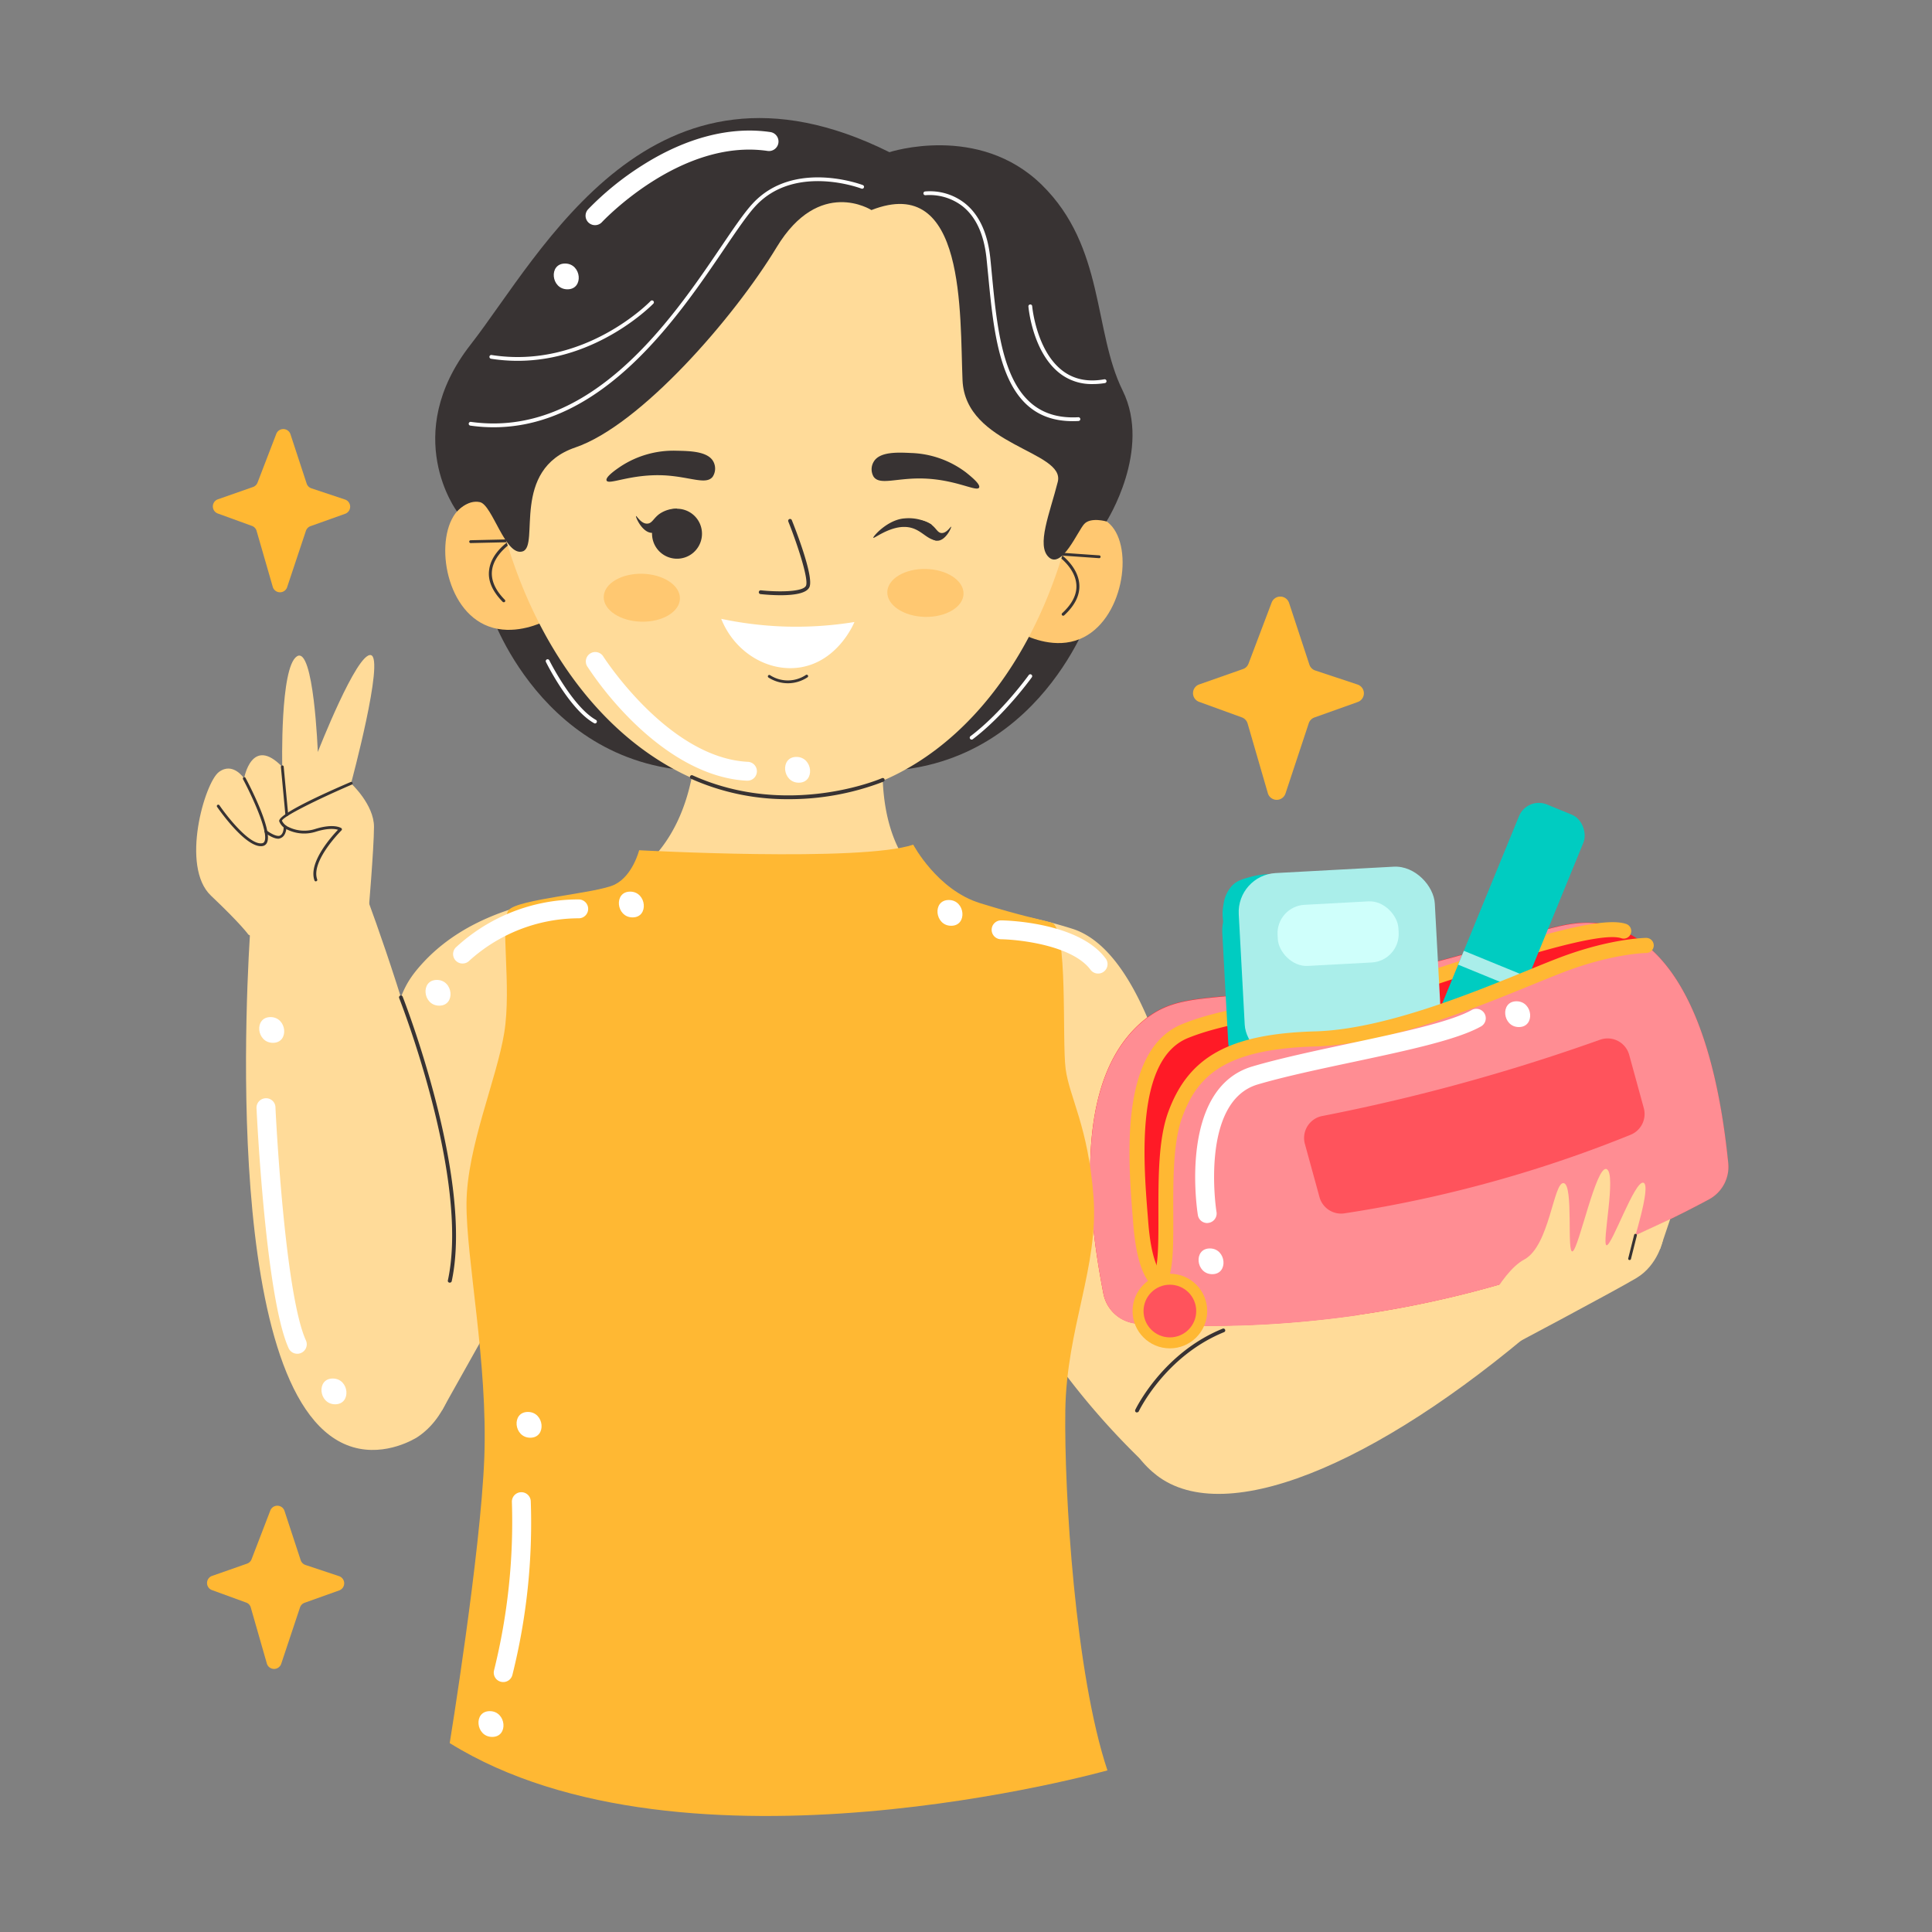 <svg height="512" viewBox="0 0 512 512" width="512" xmlns="http://www.w3.org/2000/svg" xmlns:xlink="http://www.w3.org/1999/xlink"><rect x="0" y="0" width="512" height="512" fill="#808080" stroke="none"/><clipPath id="clip-path"><rect height="84.53" rx="5.67" transform="matrix(.925 .379 -.379 .925 125.99 -131.72)" width="18.46" x="388" y="211.58"/></clipPath><g id="Cosmetic_Bag" data-name="Cosmetic Bag"><path d="m130.22 162.79s15.28 45.29 62.8 41.35l-41.37-50.06z" fill="#383333"/><path d="m288.89 162.79s-15.27 45.29-62.79 41.35l41.36-50.06z" fill="#383333"/><path d="m66.66 413.24 5-13a2 2 0 0 1 3.71.09l4.32 13.15a2 2 0 0 0 1.25 1.25l9 3a2 2 0 0 1 0 3.73l-9.24 3.3a2 2 0 0 0 -1.2 1.24l-5 15a2 2 0 0 1 -3.76-.07l-4.28-14.93a1.92 1.92 0 0 0 -1.21-1.3l-9.13-3.33a2 2 0 0 1 0-3.71l9.33-3.27a2 2 0 0 0 1.21-1.15z" fill="#ffb833"/><path d="m68.24 127.92 5-13a2 2 0 0 1 3.71.08l4.32 13.16a2 2 0 0 0 1.25 1.25l9 3a2 2 0 0 1 0 3.73l-9.24 3.3a2 2 0 0 0 -1.21 1.24l-5 15a2 2 0 0 1 -3.76-.07l-4.31-14.92a2 2 0 0 0 -1.21-1.31l-9.13-3.32a2 2 0 0 1 0-3.71l9.33-3.27a2 2 0 0 0 1.25-1.16z" fill="#ffb833"/><path d="m330.87 175.87 6.13-16.19a2.45 2.45 0 0 1 4.62.11l5.38 16.34a2.45 2.45 0 0 0 1.56 1.56l11.21 3.72a2.45 2.45 0 0 1 .05 4.63l-11.49 4.1a2.47 2.47 0 0 0 -1.5 1.54l-6.16 18.6a2.45 2.45 0 0 1 -4.68-.08l-5.36-18.46a2.47 2.47 0 0 0 -1.51-1.62l-11.34-4.12a2.45 2.45 0 0 1 0-4.61l11.58-4.07a2.4 2.4 0 0 0 1.51-1.45z" fill="#ffb833"/><path d="m275.07 140.34c.85-.78 5.47-4.92 11.92-4.29.95.09 4.7.45 7.18 2.89 6.43 6.32 3.45 25.69-8 30.41-6.42 2.64-13.1-.28-15.35-1.39z" fill="#ffc871"/><path d="m140.85 137.11c-.81-.83-5.22-5.18-11.7-4.86-1 0-4.72.23-7.31 2.54-6.73 6-4.68 25.5 6.57 30.76 6.28 2.95 13.1.35 15.4-.65q-1.49-13.9-2.96-27.79z" fill="#ffc871"/><path d="m281.75 163.17a.39.39 0 0 1 -.28-.12.38.38 0 0 1 0-.53c2.71-2.49 4-5.08 3.77-7.69-.37-4.54-5.1-7.7-5.15-7.74a.37.37 0 0 1 -.15-.43.35.35 0 0 1 .38-.25l11 .77a.36.36 0 0 1 .34.4.36.36 0 0 1 -.4.34l-9.7-.68c1.51 1.26 4.17 3.95 4.46 7.52.24 2.86-1.11 5.65-4 8.31a.39.39 0 0 1 -.27.1z" fill="#383333"/><path d="m133.49 159.6a.4.4 0 0 1 -.27-.11c-2.75-2.8-4-5.65-3.59-8.49.46-3.55 3.25-6.12 4.81-7.3l-9.72.22a.38.38 0 0 1 -.37-.37.37.37 0 0 1 .37-.38l11-.25a.38.38 0 0 1 .36.28.36.36 0 0 1 -.17.42s-4.92 3-5.51 7.48c-.34 2.59.8 5.24 3.39 7.86a.38.38 0 0 1 0 .53.36.36 0 0 1 -.3.11z" fill="#383333"/><circle cx="208.52" cy="118.58" fill="#ffdb99" r="78.3"/><path d="m235.3 187.47c-4.1 25.05 1.22 37.72 7.88 44.65 14.11 14.68 32.73 7.5 45.3 20.35 16.12 16.47 3.6 48.76-3.28 84-5.62 28.84-9.67 70.92-.64 125.41a222.72 222.72 0 0 1 -56.68 12.19 227.58 227.58 0 0 1 -103.74-16.31 377.82 377.82 0 0 0 8.07-96.34c-2.78-58.38-19-99.47 2-116.88 11.85-9.86 25.2-3.35 38.08-16.41 12.26-12.43 13.26-31.59 12-46.46 1.7-1.42 12.2-10 27.24-8.06a36.25 36.25 0 0 1 23.77 13.86z" fill="#ffdb99"/><path d="m286.83 121.51c-5.21 44.78-29 79.64-61.11 88.22a64.14 64.14 0 0 1 -32.6-.09c-32.51-8.59-56.85-42.78-63.48-86.69 0 .05 108.1-70.17 157.19-1.44z" fill="#ffdb99"/><path d="m256 125.2a25.48 25.48 0 0 0 -14.54-5.15c-3.56-.17-8.39-.4-9.94 2.35a3.89 3.89 0 0 0 0 3.94c1.62 2.29 5.87.36 12.66.46 9 .14 14.68 3.67 15.3 2.4.41-.92-2.41-3.13-3.48-4z" fill="#383333"/><path d="m164.49 123.6a25.52 25.52 0 0 1 14.86-4.15c3.56.07 8.39.16 9.76 3a3.93 3.93 0 0 1 -.27 3.93c-1.77 2.17-5.88 0-12.67-.4-8.93-.47-14.89 2.66-15.42 1.36-.39-.93 2.57-2.95 3.74-3.74z" fill="#383333"/><path d="m206.85 157.74a51.09 51.09 0 0 1 -5.31-.3.5.5 0 0 1 .11-1c4.2.45 11.17.52 11.95-1.23s-2.44-11.38-4.69-17a.5.5 0 0 1 .93-.37c.61 1.52 5.94 14.89 4.67 17.74-.76 1.75-4.38 2.16-7.66 2.16z" fill="#383333"/><path d="m183.68 146.51a6.62 6.62 0 1 1 .81-9.32 6.63 6.63 0 0 1 -.81 9.32z" fill="#383333" fill-rule="evenodd"/><path d="m168.56 136.76c.15-.12 1.38 2.16 3.05 2 1.23-.09 1.58-1.43 3.17-2.58a7.94 7.94 0 0 1 4.71-1.38 17.11 17.11 0 0 1 -2.76 3.79c-1.55 1.61-2.55 2.64-3.88 2.63-2.68.01-4.49-4.3-4.29-4.46z" fill="#383333" fill-rule="evenodd"/><ellipse cx="245.22" cy="157.22" fill="#ffc871" rx="6.35" ry="10.1" transform="matrix(.024 -1 1 .024 82.14 398.58)"/><ellipse cx="170.06" cy="158.47" fill="#ffc871" rx="6.35" ry="10.1" transform="matrix(.024 -1 1 .024 7.54 324.66)"/><path d="m208.9 211.79a62.27 62.27 0 0 1 -25.79-5.42.5.5 0 0 1 .41-.91c25.4 11.47 50 .87 50.21.76a.5.5 0 0 1 .41.92 69.27 69.27 0 0 1 -25.24 4.65z" fill="#383333"/><path d="m208.78 181.07a9.55 9.55 0 0 1 -5.16-1.54.38.38 0 0 1 .41-.63 8.65 8.65 0 0 0 9.5 0 .38.38 0 1 1 .41.63 9.47 9.47 0 0 1 -5 1.54z" fill="#383333"/><path d="m251.46 240.67a118.89 118.89 0 0 1 14.77 1.33 113.32 113.32 0 0 1 18.38 4.27c15.75 5.47 23.49 33.67 27.25 46.29a453.58 453.58 0 0 0 31 76.66l-38.86 19.18c-14.28-13.55-50.6-51.83-54.82-108.66a148.79 148.79 0 0 1 2.28-39.07z" fill="#ffdb99"/><path d="m396.57 328.65c-19.46 4.24-98.12 22.32-98.17 48.26 0 8.21 7.84 13.89 8.87 14.61 19.23 13.52 61-5.12 105.06-44.15z" fill="#ffdb99"/><path d="m301.42 350.75a9.81 9.81 0 0 1 -9-7.89c-9.12-46.77 1.34-64.38 10.12-72 10.38-9 19.11-4.57 55.75-11.19 46.32-8.37 56.26-19.75 71.29-13.26 9.2 4 23.75 16.11 28.37 61.77a9.8 9.8 0 0 1 -5.09 9.63 280.77 280.77 0 0 1 -151.44 32.91z" fill="#ff1a26"/><path d="m355.83 275c-16.18 2.09-25.65-2.19-39 11s-5.89 54.79-9.61 53.4-4.57-6.58-5.1-19.28-4.38-25.07 2.53-37.16 17.22-14.22 43.77-17.56 64.15-16.88 71.7-18.64a24.64 24.64 0 0 1 10.09 0l-.62-.28c-15-6.49-25 4.89-71.29 13.26-36.64 6.62-45.37 2.2-55.75 11.19-8.78 7.59-19.24 25.2-10.12 72a9.81 9.81 0 0 0 9 7.89 281.61 281.61 0 0 0 58-2.21l-3.56-13.61s16.13-62.09-.04-60z" fill="#ff8d93"/><path d="m307.21 341.41a2.4 2.4 0 0 1 -.52-.07c-1.55-.42-5.29-2.93-6.39-17.29l-.14-1.78c-1.21-15.4-3.47-44.07 13.1-50.86 9.05-3.71 21.94-5.61 34.4-7.45 9.83-1.46 19.11-2.83 25.89-5 2.69-.85 5.87-1.89 9.33-3 22.27-7.34 41.25-13.24 47.92-11.15a2 2 0 1 1 -1.2 3.81c-6-1.88-30.7 6.27-45.47 11.13-3.48 1.15-6.68 2.2-9.37 3.05-7.09 2.24-16.53 3.63-26.52 5.11-12.22 1.81-24.86 3.68-33.47 7.2-13.86 5.68-11.77 32.46-10.62 46.89l.14 1.78c.87 11.38 3.39 13.6 3.67 13.81a2 2 0 0 1 -.75 3.86z" fill="#ffb833"/><g clip-path="url(#clip-path)"><rect fill="#00ccc1" height="84.53" rx="5.67" transform="matrix(.925 .379 -.379 .925 125.99 -131.72)" width="18.46" x="388" y="211.58"/><path d="m381.15 255.53h29.15v3.97h-29.15z" fill="#aaeeea" transform="matrix(.925 .379 -.379 .925 127.27 -130.87)"/></g><path d="m336.83 231.64a20.56 20.56 0 0 0 -5.42.74c-2.13.6-3.69 1-5 2.44a9 9 0 0 0 -2.16 4.83 13.08 13.08 0 0 0 .11 5.61l10-1.2q1.19-6.21 2.47-12.42z" fill="#00ccc1"/><rect fill="#00ccc1" height="50.05" rx="10.35" transform="matrix(-.999 .054 -.054 -.999 715.33 501.53)" width="52.01" x="324.93" y="235.34"/><path d="m382.21 275.49s-2 7.17-7.95 8.57l-4.45-4.89-.19-3.45z" fill="#00ccc1"/><rect fill="#aaeeea" height="50.05" rx="10.35" transform="matrix(-.999 .054 -.054 -.999 723.79 491.59)" width="52.01" x="329.29" y="230.48"/><rect fill="#cffffb" height="16.21" rx="7.55" transform="matrix(-.999 .054 -.054 -.999 722.48 475.43)" width="32.06" x="338.83" y="239.31"/><path d="m458 308.21c-3.6-35.56-13.22-50.79-21.65-57.67-4.57-.56-10.6 1.19-21.16 4.68-19 6.28-52.18 22.22-76.63 21.46s-16.63 42.68-15.49 58.9c.6 8.55 3.44 13.17 6 15.62a280.68 280.68 0 0 0 123.85-33.36 9.8 9.8 0 0 0 5.08-9.63z" fill="#ff8d93"/><path d="m320.65 282.6s6.63-6.36 18.72-6.74a176.78 176.78 0 0 0 22.38-2.17l-14.19 13-17.88 6.1z" fill="#ff8d93"/><path d="m307.21 341.41a2 2 0 0 1 -1.14-.36 2 2 0 0 1 -.5-2.79c1.47-2.1 1.44-9.44 1.42-16.54 0-9.23-.07-19.7 2.6-27 5.39-14.76 16.33-20.76 39-21.4 17.95-.51 40.91-9.89 56.11-16.1 3.83-1.57 7.15-2.92 9.74-3.87 12.83-4.67 21.46-4.79 21.82-4.8a2 2 0 0 1 0 4c-.09 0-8.37.14-20.49 4.56-2.52.92-5.8 2.26-9.6 3.81-15.47 6.32-38.83 15.87-57.51 16.4-24 .68-31.32 7.69-35.37 18.78-2.43 6.63-2.39 16.72-2.36 25.62s.05 15.7-2.14 18.84a2 2 0 0 1 -1.58.85z" fill="#ffb833"/><circle cx="310.03" cy="347.44" fill="#ffb833" r="9.89"/><circle cx="310.03" cy="347.44" fill="#ff535c" r="6.98"/><path d="m435.62 293.65a5.94 5.94 0 0 1 -3.5 7.08c-9 3.65-18.87 7.19-29.56 10.4a337.32 337.32 0 0 1 -46.27 10.42 5.94 5.94 0 0 1 -6.61-4.3l-3.87-14.1a5.93 5.93 0 0 1 4.58-7.39c14.22-2.78 29.42-6.38 45.37-11.05 9.93-2.9 19.36-6 28.28-9.17a5.93 5.93 0 0 1 7.71 4z" fill="#ff535c"/><path d="m391.15 352s6.07-14.61 12.8-18.22 7.72-20.62 10.43-20.24.74 18.88 2.38 18.08 6.27-22.95 9-21.8-1.38 20 0 20.19 7.45-17.24 9.75-16.58-3.12 16.86-3 17.46 8.16-2.2 8.16-2.2-1.27 6.57-7 10-34.53 18.7-34.53 18.7-6.14-1-7.99-5.39z" fill="#ffdb99"/><path d="m442.62 323.07c-.89 2.63-1.77 5.26-2.66 7.88l-8.1 1.29 1.56-4.9z" fill="#ffdb99"/><path d="m155.51 237c-25.29 2.37-37.68 11.55-44.24 19.06-7.75 8.87-5.43 13.19-18.71 59.09-3.45 11.92-4.66 15.27-13.79 45.31l38.37 13.29 27.62-49.24a116.87 116.87 0 0 0 12.81-35.21 117.62 117.62 0 0 0 -2.06-52.3z" fill="#ffdb99"/><path d="m66.46 244.28c-.93 13.21-8.32 128.84 27.08 139.23 8.83 2.59 16.72-2.43 17.07-2.66 31.91-21-9.61-133-14.11-144.94z" fill="#ffdb99"/><path d="m169.38 225.32s58.85 3.2 72.64-1.48c0 0 6.34 12 17.73 15.51s14.51 3.93 18.94 5.17 2.72 31.13 3.71 38.71 6 15.32 7.39 33.93-7.15 34.8-7.47 56.63 2.62 69.77 11.16 95.38c0 0-111.9 31.51-174.3-7.23 0 0 8.18-50.23 9.16-75.51s-4.83-52.85-4.71-67.63 8-32.77 10-45.11-1.19-29.54 1.17-32.49 23.29-4.43 28.09-6.77 6.49-9.11 6.49-9.11z" fill="#ffb833"/><path d="m252.06 139.58c-.13-.1-1.2 1.8-2.6 1.67-1-.09-1.31-1.22-2.63-2.21a6.63 6.63 0 0 0 -3.93-1.23 14 14 0 0 0 2.26 3.23c1.29 1.37 2.11 2.25 3.22 2.26 2.26.01 3.84-3.58 3.68-3.72z" fill="#383333" fill-rule="evenodd"/><path d="m246.83 139a11.61 11.61 0 0 0 -7.08-1.62c-4.4.28-8.31 4.64-8.32 5.11s4-2.87 8.21-2.85 5.55 3.25 8.52 3.6z" fill="#383333" fill-rule="evenodd"/><path d="m230.94 55.67s-13.79-8.87-25.12 9.85-36.11 47.19-53.35 53.06-9.35 26.06-13.95 27.54-8-12.32-11.33-13.05-6.08 2.47-6.08 2.47-15.13-20.2 3.6-44.21 48-82.36 111-51c0 0 23.64-7.76 40.38 8.66s13.63 38.74 21.42 54.5-4.28 34.7-4.28 34.7-4.17-1.22-5.9.67-5.91 11.93-9.35 8.84.26-11.74 2.34-20-24.5-9.47-25.24-26.95.98-54.93-24.14-45.08z" fill="#383333"/><path d="m284.26 111.61c-18.66 0-20.63-20.51-22.38-38.67-.15-1.49-.29-3-.44-4.42-.66-6.39-2.81-11.07-6.4-13.9a14.28 14.28 0 0 0 -9.76-2.89.5.5 0 0 1 -.56-.43.5.5 0 0 1 .43-.56 15 15 0 0 1 10.5 3.09c3.81 3 6.09 7.91 6.79 14.59.15 1.45.29 2.93.43 4.42 1.76 18.21 3.72 38.82 22.89 37.73a.5.5 0 0 1 .53.47.5.5 0 0 1 -.47.53c-.53.03-1.05.04-1.56.04z" fill="#fff"/><path d="m289.48 101.78a13.64 13.64 0 0 1 -8.54-2.78c-7.27-5.56-8.35-17.28-8.4-17.77a.5.5 0 0 1 1-.09c0 .12 1.09 11.78 8 17.07 3 2.32 6.76 3.1 11.1 2.31a.5.5 0 0 1 .18 1 19.7 19.7 0 0 1 -3.34.26z" fill="#fff"/><path d="m130.81 113.23a43.71 43.71 0 0 1 -6.17-.44.49.49 0 0 1 -.42-.56.51.51 0 0 1 .56-.43c31.86 4.45 53.44-27.39 66.32-46.41 3.46-5.1 6.19-9.13 8.45-11.54 10.94-11.69 28.93-4.88 29.11-4.8a.5.5 0 0 1 -.37.93c-.17-.07-17.54-6.64-28 4.55-2.21 2.36-5.05 6.56-8.35 11.42-12.18 17.97-32.04 47.28-61.13 47.28z" fill="#fff"/><path d="m137.18 95.62a45.35 45.35 0 0 1 -7.05-.55.51.51 0 0 1 -.42-.58.5.5 0 0 1 .57-.41c24.54 3.85 42-14.14 42.15-14.32a.5.5 0 0 1 .71 0 .5.5 0 0 1 0 .71c-.14.14-14.68 15.15-35.96 15.15z" fill="#fff"/><path d="m257.5 196a.48.48 0 0 1 -.4-.2.49.49 0 0 1 .09-.7c8.35-6.31 15.37-16.11 15.44-16.2a.5.5 0 0 1 .82.58c-.07.1-7.18 10-15.65 16.41a.5.5 0 0 1 -.3.11z" fill="#fff"/><path d="m157.68 191.72a.44.44 0 0 1 -.24-.07c-6.46-3.6-12.51-15.7-12.76-16.22a.51.51 0 0 1 .22-.67.5.5 0 0 1 .67.23c.06.12 6.17 12.34 12.36 15.79a.5.5 0 0 1 .19.68.51.51 0 0 1 -.44.26z" fill="#fff"/><path d="m191.13 164a97.42 97.42 0 0 0 15.76 2 96.49 96.49 0 0 0 19.54-1.16c-.24.6-4.39 10.33-14.21 12-8.47 1.41-17.46-3.79-21.09-12.84z" fill="#fff"/><path d="m65.83 247.69s-1.8-2.63-9.93-10.34-1.65-29.94 2.1-32.75 6.69 1.69 6.69 1.69 2-11.46 10.11-3.07c0 0-.63-26.33 3.87-29.27s5.55 25.34 5.55 25.34 10.34-26.47 14.06-25.68-5.25 34-5.25 34 6.1 5.61 6.08 11.53-1.5 23.09-1.5 23.09-23.48 10.5-31.78 5.46z" fill="#ffdb99"/><path d="m119.18 339.91h-.11a.49.49 0 0 1 -.38-.59c5.84-27-12.72-74.36-12.91-74.83a.51.51 0 0 1 .28-.65.5.5 0 0 1 .65.28c.19.48 18.86 48.08 13 75.41a.5.5 0 0 1 -.53.38z" fill="#383333"/><path d="m301.32 374.29a.54.54 0 0 1 -.22 0 .51.51 0 0 1 -.24-.67c.07-.15 7.17-15 23.11-21.49a.5.5 0 1 1 .38.92c-15.57 6.35-22.51 20.85-22.58 21a.5.5 0 0 1 -.45.24z" fill="#383333"/><path d="m83.69 233.57a.36.36 0 0 1 -.35-.25c-1.7-4.74 4.57-11.69 6.23-13.42-.75-.24-2.53-.51-5.77.48a10.18 10.18 0 0 1 -7.73-.56 4 4 0 0 1 -2.07-2.15c-.51-1.78 11.64-7.3 18.93-10.43a.37.37 0 1 1 .29.69c-8.91 3.83-18.27 8.46-18.5 9.57a3.51 3.51 0 0 0 1.73 1.66 9.49 9.49 0 0 0 7.15.51c4.93-1.52 6.78-.25 6.86-.2a.39.39 0 0 1 .15.28.38.38 0 0 1 -.11.3c-.08.08-8.18 8.14-6.44 13a.37.37 0 0 1 -.22.48.3.3 0 0 1 -.15.04z" fill="#383333"/><path d="m69.13 224.25c-4.41 0-11.3-10-11.6-10.42a.37.37 0 0 1 .1-.52.38.38 0 0 1 .52.1c2.05 3 8.07 10.64 11.32 10.06a.78.78 0 0 0 .61-.47c1.23-2.54-3.69-12.79-5.69-16.53a.38.38 0 0 1 .66-.36c.76 1.41 7.33 13.88 5.7 17.22a1.53 1.53 0 0 1 -1.15.88 2.42 2.42 0 0 1 -.47.04z" fill="#383333"/><path d="m73.77 222.27c-1.45 0-3.29-1.4-3.52-1.58a.37.37 0 0 1 -.07-.53.38.38 0 0 1 .53-.06c.91.71 2.65 1.7 3.47 1.35 1.07-.47 1-2.34 1-2.36a.38.38 0 0 1 .37-.38.38.38 0 0 1 .37.37c0 .1 0 2.39-1.5 3a1.7 1.7 0 0 1 -.65.19z" fill="#383333"/><path d="m76 216.29a.38.38 0 0 1 -.37-.34l-1.19-12.7a.37.37 0 1 1 .74-.07l1.19 12.7a.38.38 0 0 1 -.33.41z" fill="#383333"/><path d="m431.86 333.92h-.09a.37.37 0 0 1 -.27-.45l1.56-6.21a.37.37 0 1 1 .72.18l-1.56 6.21a.36.36 0 0 1 -.36.27z" fill="#383333"/><g fill="#fff"><path d="m157.68 59.67a2.5 2.5 0 0 1 -1.84-4.19 77.86 77.86 0 0 1 14.31-11.62c11.56-7.36 23.33-10.43 34-8.86a2.5 2.5 0 0 1 -.73 5c-23.08-3.38-43.73 18.69-43.94 18.91a2.47 2.47 0 0 1 -1.8.76z"/><path d="m198 206.89h-.13c-9.89-.51-20.36-6-30.28-15.74a90.73 90.73 0 0 1 -12-14.6 2.5 2.5 0 0 1 4.23-2.66c.17.27 17.25 26.91 38.33 28a2.5 2.5 0 0 1 -.13 5z"/><path d="m122.58 255.34a2.5 2.5 0 0 1 -1.79-4.25 47.72 47.72 0 0 1 32.58-12.73 2.5 2.5 0 0 1 0 5c-.12 0-.25 0-.38 0a43.39 43.39 0 0 0 -28.61 11.23 2.49 2.49 0 0 1 -1.8.75z"/><path d="m78.77 358.76a2.51 2.51 0 0 1 -2.28-1.47c-6.09-13.41-8.41-61.58-8.51-63.62a2.51 2.51 0 0 1 2.38-2.62 2.48 2.48 0 0 1 2.64 2.38c0 .49 2.37 49.25 8.07 61.79a2.5 2.5 0 0 1 -1.24 3.31 2.37 2.37 0 0 1 -1.06.23z"/><path d="m291 258a2.51 2.51 0 0 1 -2-1c-4.77-6.44-18.75-8-23.73-8.09a2.5 2.5 0 1 1 .06-5c.83 0 20.46.36 27.69 10.11a2.49 2.49 0 0 1 -.52 3.49 2.45 2.45 0 0 1 -1.5.49z"/><path d="m319.92 324.12a2.51 2.51 0 0 1 -2.47-2.1c-.22-1.37-5.17-33.59 14.44-39.4 7.13-2.11 16.38-4.08 25.33-6 13.26-2.82 27-5.73 32.72-8.91a2.5 2.5 0 1 1 2.42 4.37c-6.4 3.55-19.86 6.4-34.1 9.43-8.86 1.88-18 3.83-24.95 5.88-15.41 4.57-11 33.52-10.92 33.81a2.51 2.51 0 0 1 -2.07 2.87z"/><path d="m133.36 445.76a2.49 2.49 0 0 1 -2.43-3.11 163.4 163.4 0 0 0 4.73-44.54 2.5 2.5 0 1 1 5-.31 165.74 165.74 0 0 1 -4.87 46.07 2.49 2.49 0 0 1 -2.43 1.89z"/><path d="m129.8 453.47c-4.41 0-3.75 6.83.64 6.83s3.75-6.83-.64-6.83z"/><path d="m139.9 374.18c-4.41 0-3.76 6.83.63 6.83s3.76-6.83-.63-6.83z"/><path d="m88.19 365.32c-4.41 0-3.75 6.83.63 6.83s3.76-6.83-.63-6.83z"/><path d="m71.69 269.54c-4.41 0-3.75 6.82.64 6.82s3.75-6.82-.64-6.82z"/><path d="m115.77 259.69c-4.41 0-3.76 6.82.63 6.82s3.76-6.82-.63-6.82z"/><path d="m167 236.29c-4.4 0-3.75 6.83.64 6.83s3.73-6.83-.64-6.83z"/><path d="m211.06 200.59c-4.41 0-3.76 6.83.63 6.83s3.76-6.83-.63-6.83z"/><path d="m251.44 238.51c-4.41 0-3.75 6.83.63 6.83s3.76-6.83-.63-6.83z"/><path d="m149.75 69.84c-4.41 0-3.76 6.83.63 6.83s3.76-6.83-.63-6.83z"/><path d="m320.63 330.85c-4.41 0-3.75 6.82.63 6.82s3.74-6.82-.63-6.82z"/><path d="m401.89 265.35c-4.41 0-3.76 6.83.63 6.83s3.76-6.83-.63-6.83z"/></g></g></svg>